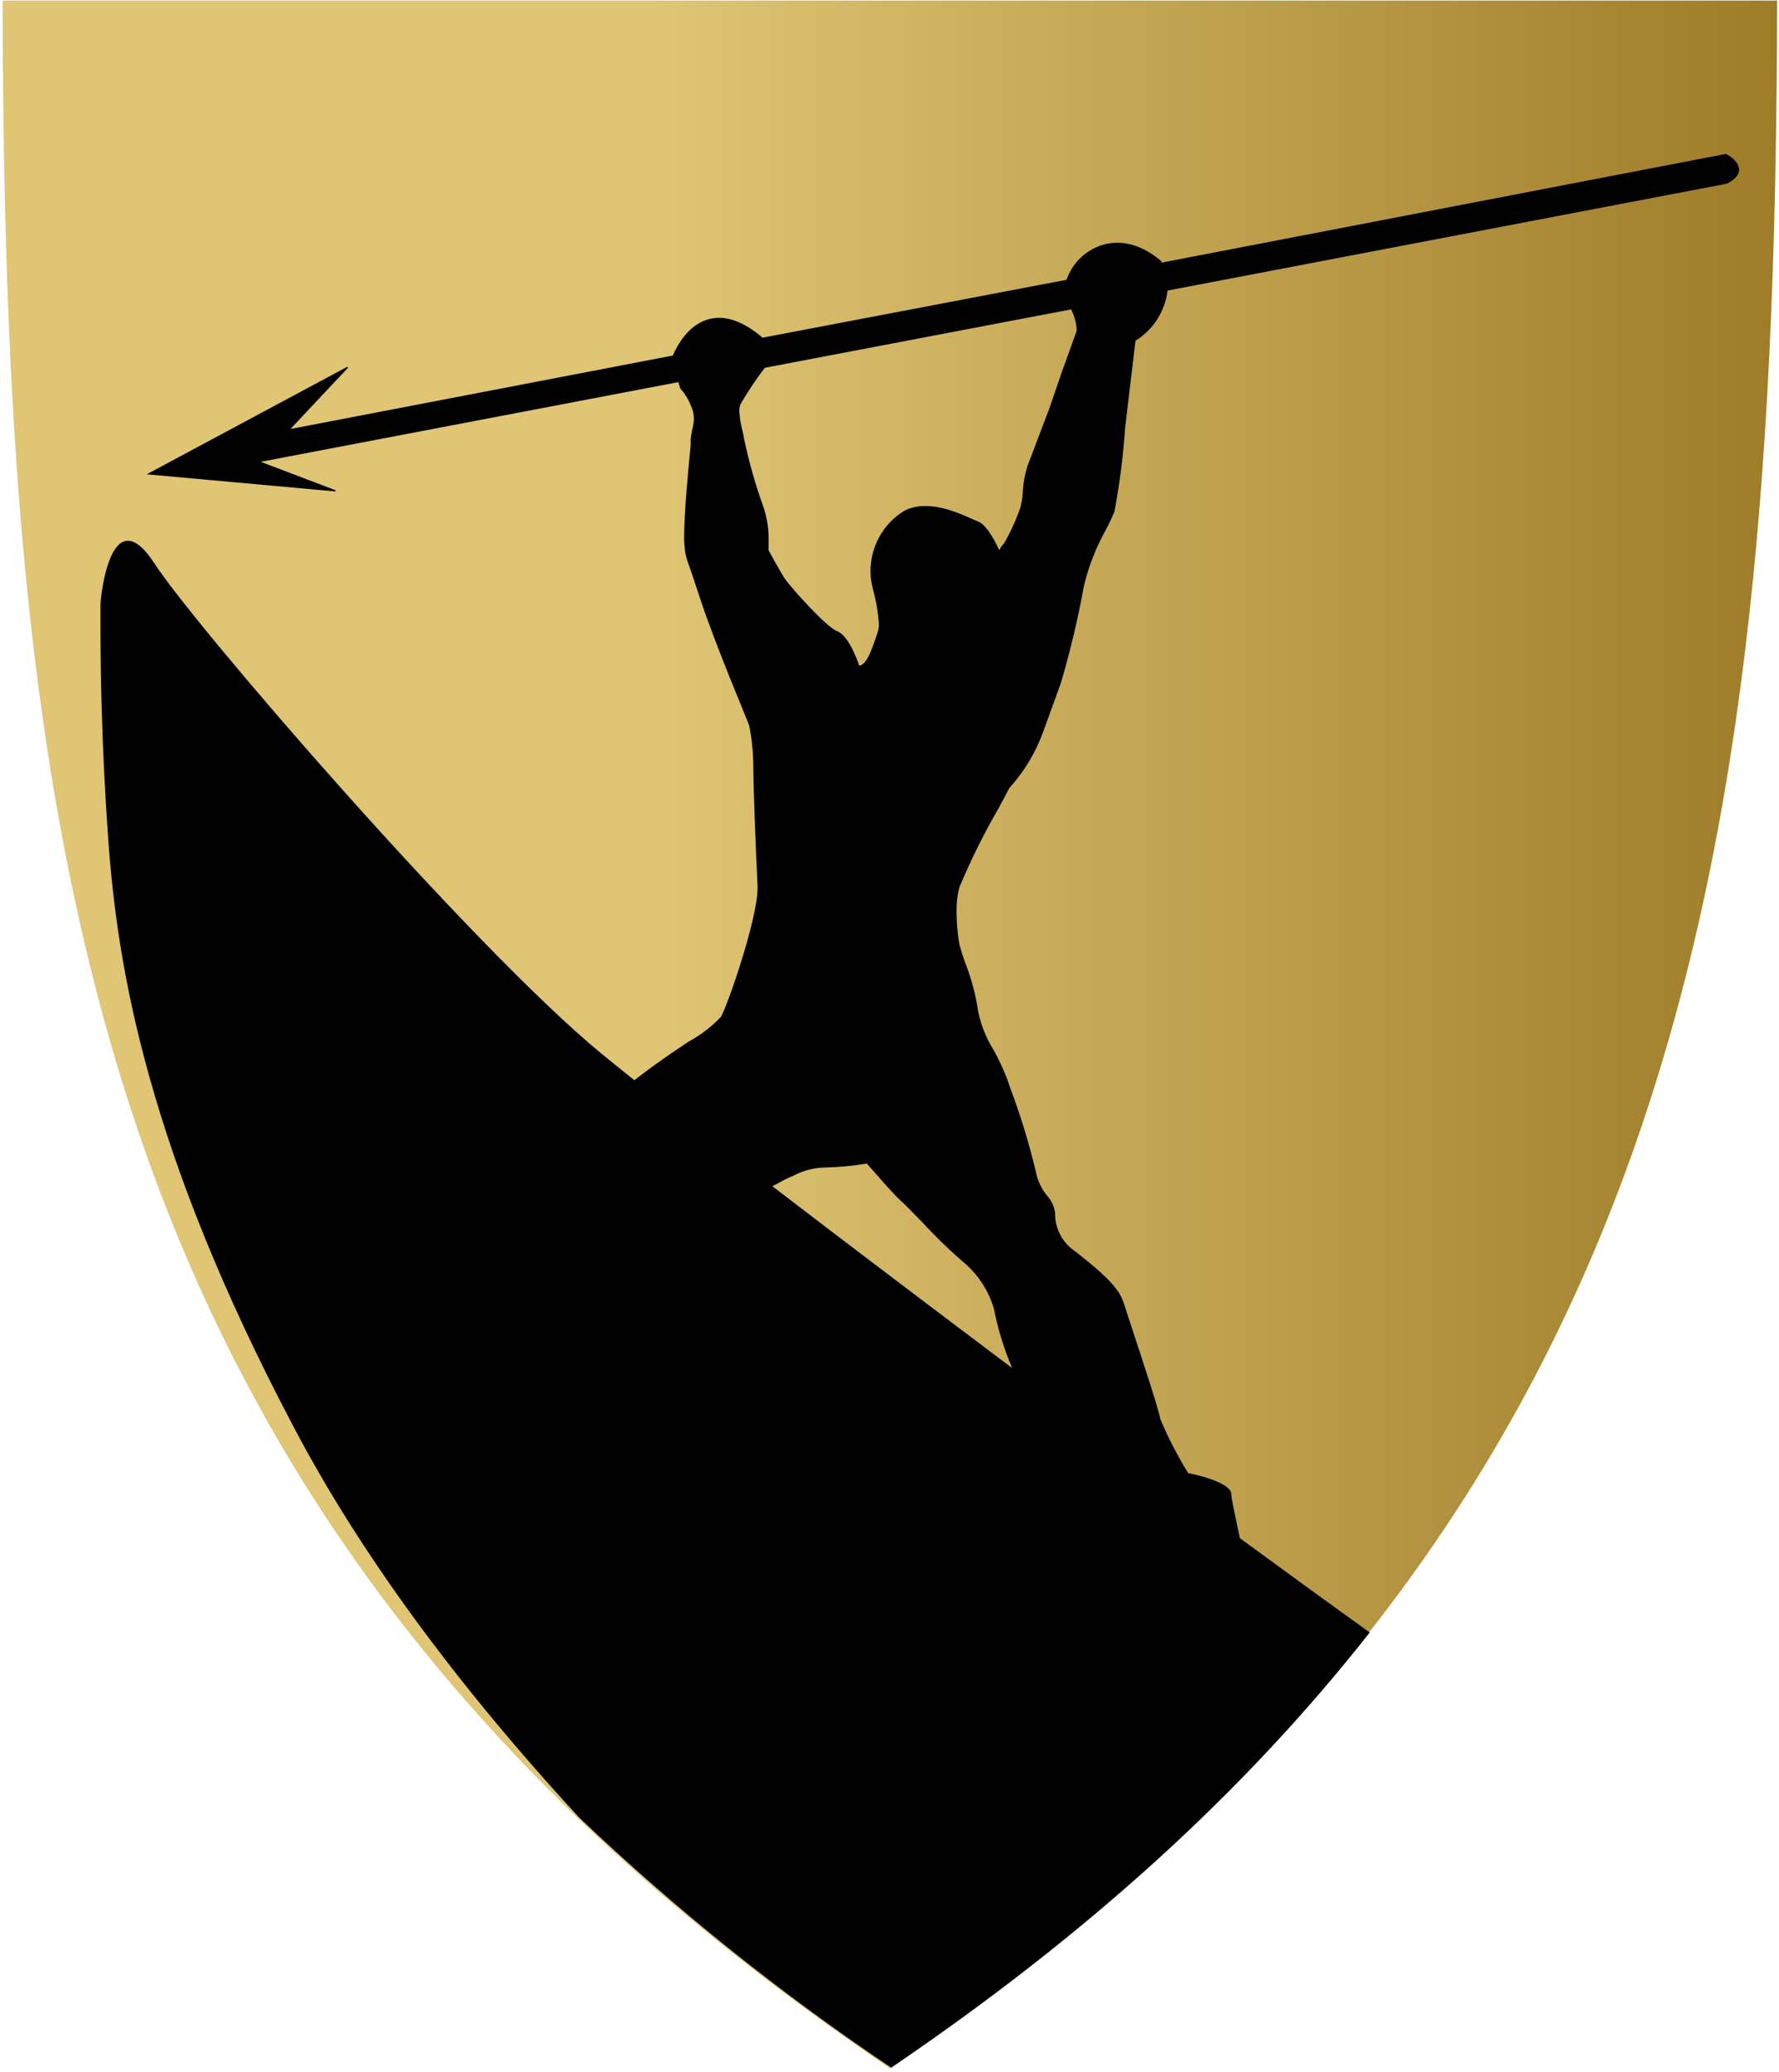 <svg width="401" height="467" viewBox="0 0 401 467" fill="none" xmlns="http://www.w3.org/2000/svg">
<g clip-path="url(#clip0)">
<path d="M0.584 0.124H400.584C400.143 196.317 379.398 344.566 200.612 466.083C20.97 344.566 0.998 196.814 0.584 0.124Z" fill="url(#paint0_linear)"/>
<path d="M22.653 141.172C22.653 137.807 22.653 135.959 22.653 135.959C22.653 135.435 23.784 123.048 28.17 121.945C30.101 121.448 32.336 123.159 34.846 127.021C44.253 141.476 106.405 213.393 135.481 237.366C137.439 238.966 139.894 240.952 143.012 243.434L143.591 242.966C148.115 239.462 152.087 236.814 155.287 234.69C157.961 233.238 160.39 231.376 162.487 229.172C163.95 226.772 170.763 207.103 170.763 200.124C170.763 199.959 170.763 199.821 170.763 199.683C170.432 193.145 169.798 177.255 169.798 172.703C169.79 169.591 169.476 166.486 168.86 163.435C168.86 163.269 160.915 144.51 157.687 134.497C156.281 130.166 155.591 128.207 155.205 127.131C154.808 126.109 154.53 125.044 154.377 123.959V123.655C154.244 122.742 154.189 121.819 154.212 120.897C154.212 115.379 155.232 104.897 155.674 100.4V99.021C155.762 98.195 155.9 97.375 156.087 96.566C156.28 95.807 156.391 95.03 156.418 94.248C156.399 93.292 156.173 92.351 155.756 91.49C155.207 90.032 154.383 88.693 153.329 87.545L152.915 86.11L58.763 104.069L75.618 110.469V110.745L33.081 106.883L78.267 82.662L78.432 82.883L65.467 96.676L151.646 80.124C152.584 77.945 155.26 72.897 160.115 71.848C163.646 71.021 167.618 72.455 171.894 76.097L240.418 63.048C241.658 59.391 244.536 56.523 248.198 55.297C251.26 54.276 256.115 54.055 261.825 58.883V59.186L388.998 34.69C389.218 34.69 392.005 36.234 392.005 38.248C392.005 39.379 391.094 40.455 389.246 41.393L263.177 65.476C262.613 70.149 259.953 74.311 255.95 76.786L253.605 96.4C253.187 102.732 252.385 109.034 251.205 115.269C250.641 116.653 250.006 118.007 249.301 119.324C247.073 123.297 245.402 127.558 244.336 131.986C243.002 139.337 241.28 146.611 239.177 153.779L235.177 164.814C233.482 169.532 230.876 173.872 227.508 177.586C227.15 178.331 226.267 179.959 225.136 182.055C221.79 187.824 218.823 193.805 216.253 199.959C215.797 201.705 215.583 203.506 215.618 205.31C215.616 207.731 215.809 210.148 216.198 212.538C216.576 214.043 217.036 215.525 217.577 216.979C218.969 220.534 219.95 224.236 220.501 228.014C221.15 231.107 222.346 234.059 224.032 236.731C225.151 238.771 226.137 240.881 226.984 243.048L227.618 244.924C229.986 251.173 231.949 257.568 233.494 264.069C233.872 266.021 234.725 267.849 235.977 269.393C236.947 270.469 237.588 271.799 237.825 273.228C237.721 276.743 239.443 280.062 242.377 282L243.756 283.103C247.674 286.248 252.032 289.807 253.218 293.393L254.791 298.221C257.301 305.835 261.494 318.552 261.494 319.655C263.276 323.915 265.388 328.029 267.812 331.959C268.722 332.124 277.412 333.917 277.55 336.676C277.55 337.614 278.267 340.952 279.481 346.634C291.205 355.214 301.081 362.386 308.75 367.876C280.529 403.738 245.301 435.793 200.887 465.945C175.891 449.199 152.367 430.354 130.57 409.614C102.57 379.269 80.915 349.614 66.074 321.338C33.081 258.745 26.487 217.917 24.419 189.366C22.819 167.159 22.653 149.641 22.653 141.172ZM172.391 82.883C170.373 85.518 168.53 88.282 166.874 91.159C166.712 91.647 166.637 92.161 166.653 92.676C166.729 94.102 166.951 95.516 167.315 96.897C167.481 97.614 167.646 98.303 167.729 98.91C168.833 104.176 170.308 109.356 172.143 114.414C172.964 116.941 173.337 119.592 173.246 122.248C173.246 123.297 173.246 124.014 173.246 124.014C173.246 124.014 176.005 129.09 177.025 130.579C178.046 132.069 186.129 141.283 188.722 142.248C191.315 143.214 193.384 149.09 193.687 150.028C195.453 149.669 196.446 146.386 197.329 143.986C197.494 143.462 197.66 142.993 197.798 142.579C198.016 141.931 198.119 141.249 198.101 140.566C197.926 137.981 197.492 135.421 196.805 132.924L196.501 131.545C196.312 130.684 196.22 129.805 196.225 128.924C196.139 123.316 199.01 118.076 203.784 115.131C209.025 112.372 215.812 115.462 219.067 116.924L220.474 117.531C222.598 118.331 224.694 122.8 225.246 123.986C225.526 123.397 225.898 122.857 226.35 122.386C227.805 119.869 229.015 117.218 229.963 114.469C230.294 113.291 230.489 112.078 230.543 110.855C230.649 108.85 231.011 106.866 231.618 104.952C232.336 103.048 233.66 99.628 234.763 96.676L236.501 92.124L239.26 84.097C240.749 79.931 242.322 75.572 242.653 74.662C242.7 74.388 242.7 74.108 242.653 73.835C242.513 72.4 242.101 71.005 241.439 69.724L172.391 82.883ZM195.508 262.193C192.316 262.729 189.089 263.033 185.853 263.103C183.438 263.164 181.07 263.778 178.929 264.897L177.798 265.393C177.356 265.586 176.501 266.028 175.343 266.662L174.101 267.324C189.991 279.49 209.163 294.028 228.143 308.29C226.311 303.985 224.933 299.501 224.032 294.91C222.903 291.062 220.726 287.604 217.743 284.924C214.243 281.935 210.927 278.739 207.812 275.352C205.687 273.172 203.839 271.297 203.094 270.634C201.136 268.897 196.06 262.91 195.508 262.359" fill="black"/>
</g>
<defs>
<linearGradient id="paint0_linear" x1="0.584" y1="233.09" x2="400.612" y2="233.09" gradientUnits="userSpaceOnUse">
<stop offset="0.37" stop-color="#DFC574"/>
<stop offset="1" stop-color="#9E7C28"/>
</linearGradient>
<clipPath id="clip0">
<rect x="0.584" y="0.124" width="400" height="466.21" fill="white"/>
</clipPath>
</defs>
</svg>
